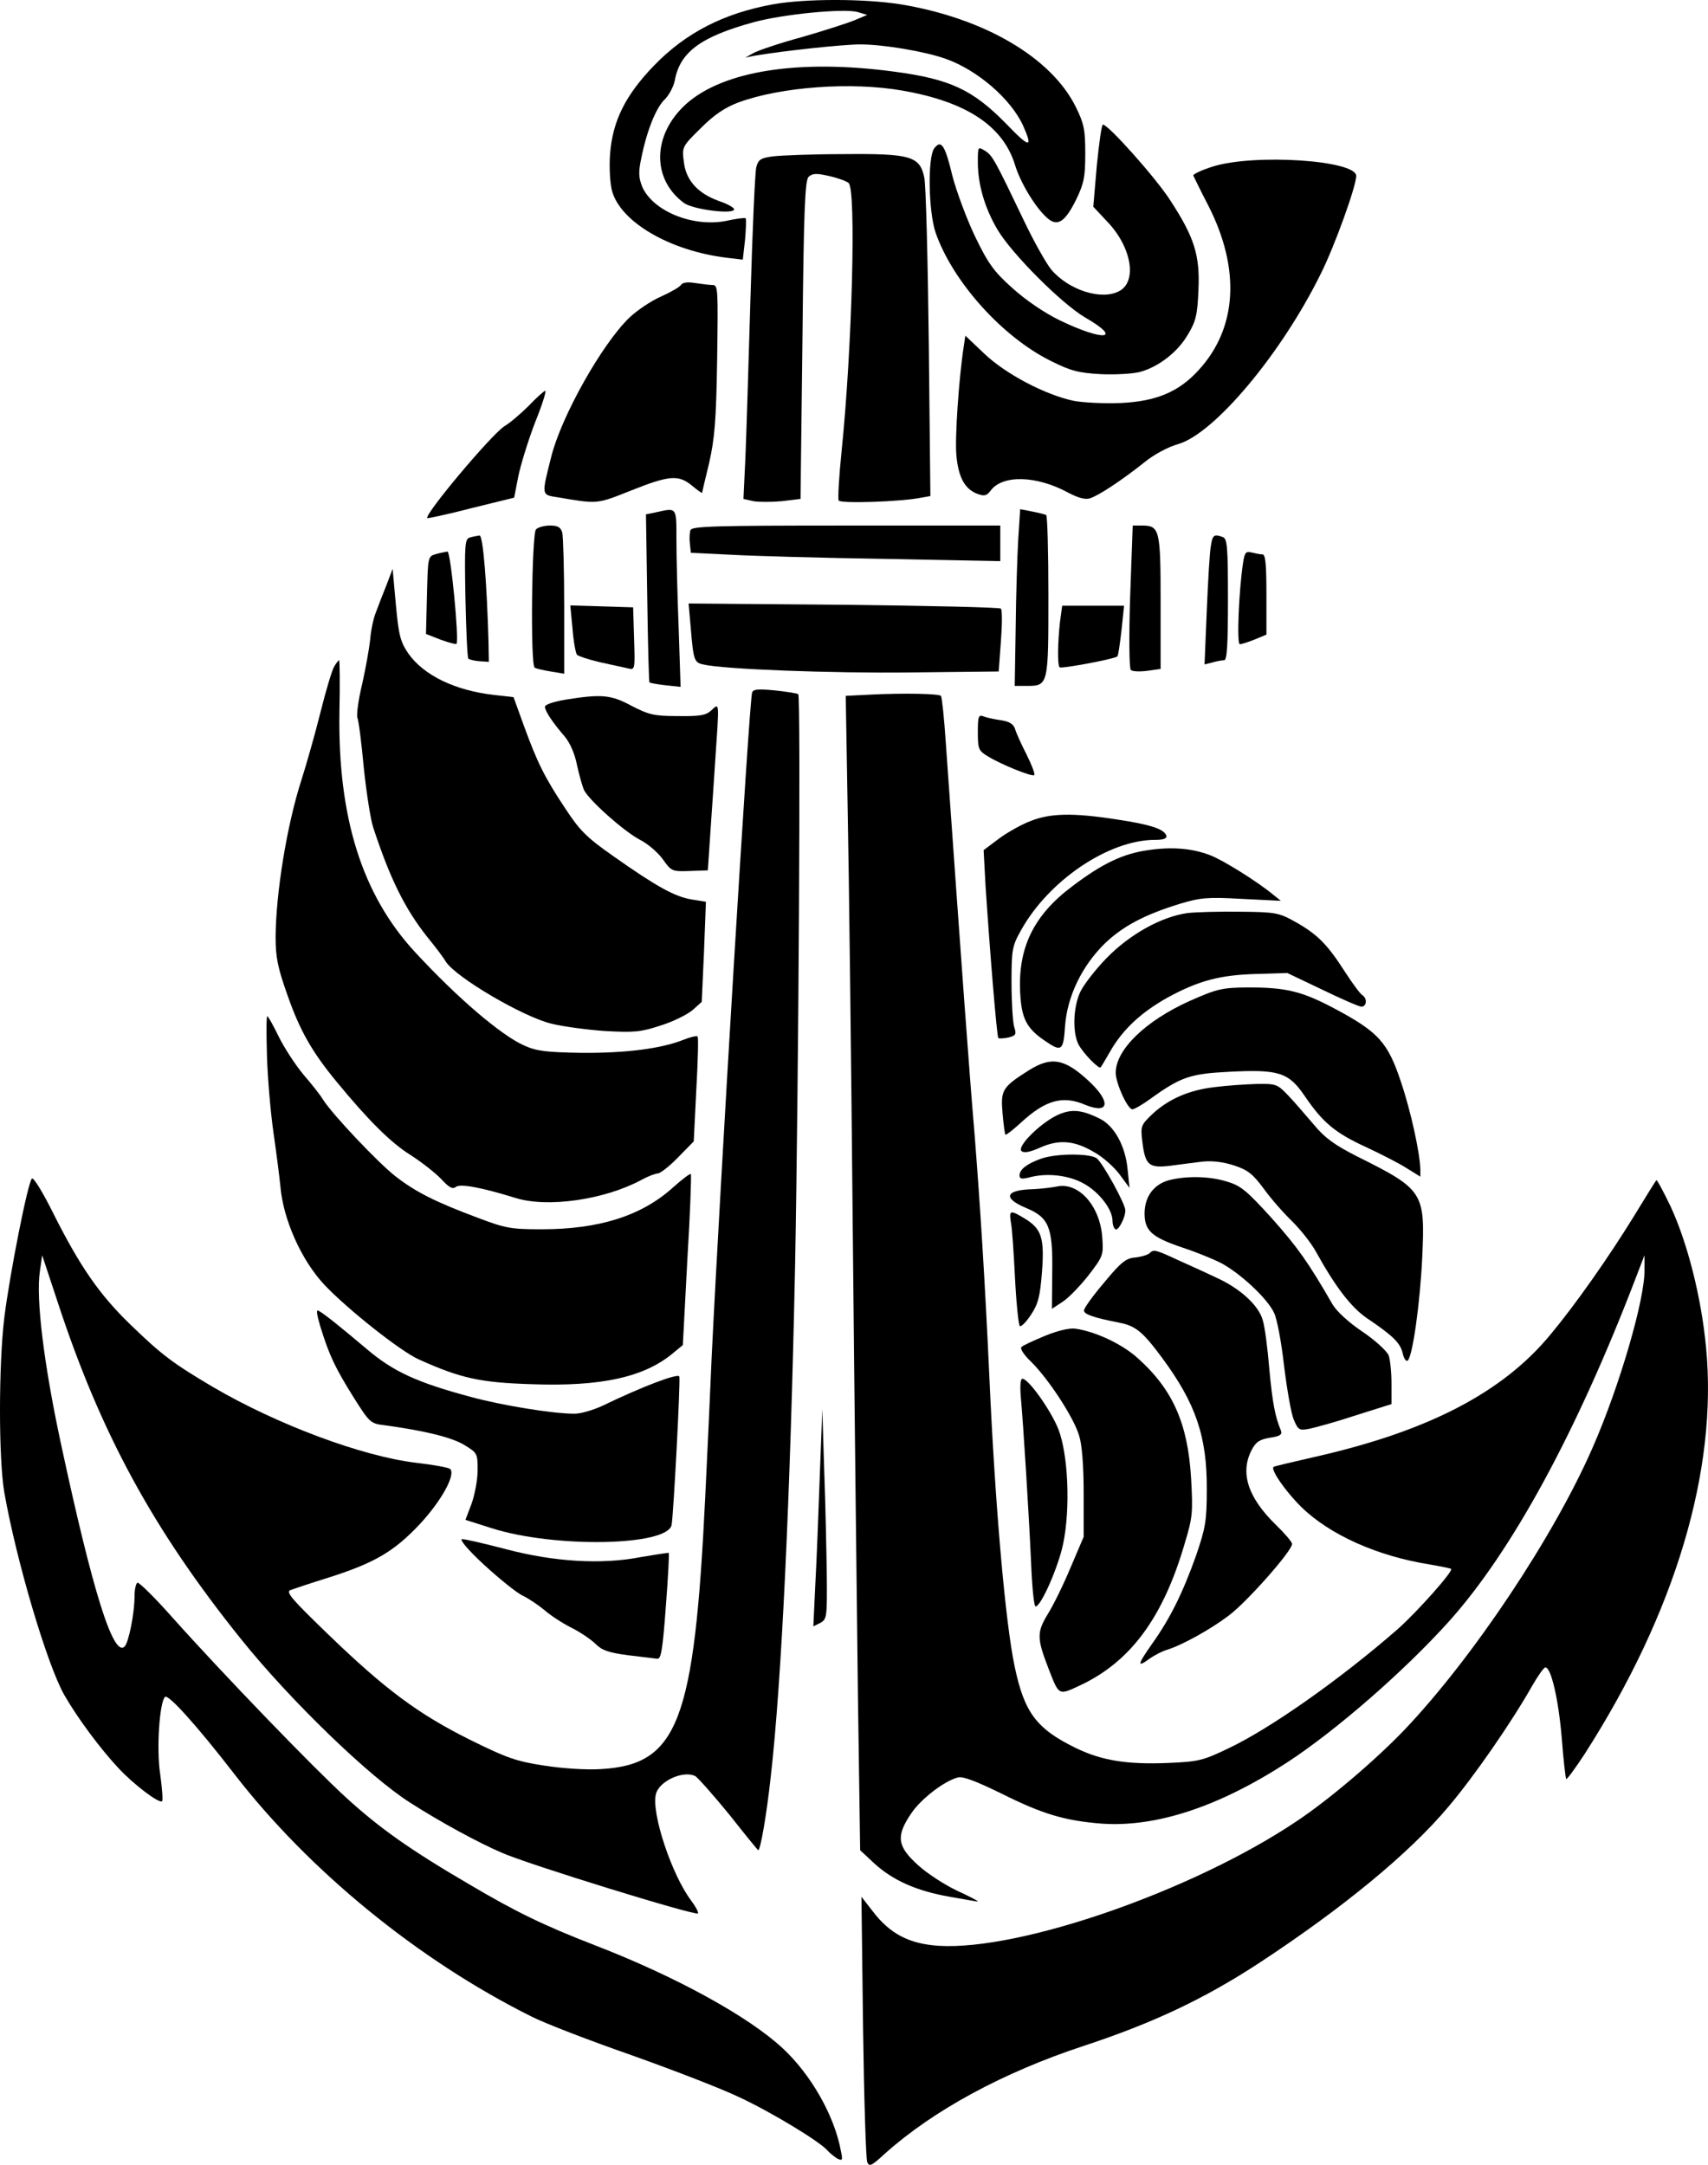 <?xml version="1.0" encoding="UTF-8" standalone="no"?>
<svg
   version="1.0"
   width="532.657pt"
   height="674.935pt"
   viewBox="0 0 532.657 674.935"
   preserveAspectRatio="xMidYMid"
   id="svg54"
   sodipodi:docname="casa-nautilus-symbol-1.0.svg"
   inkscape:version="1.3.2 (091e20e, 2023-11-25, custom)"
   xmlns:inkscape="http://www.inkscape.org/namespaces/inkscape"
   xmlns:sodipodi="http://sodipodi.sourceforge.net/DTD/sodipodi-0.dtd"
   xmlns="http://www.w3.org/2000/svg"
   xmlns:svg="http://www.w3.org/2000/svg">
  <defs
     id="defs54" />
  <sodipodi:namedview
     id="namedview54"
     pagecolor="#ffffff"
     bordercolor="#000000"
     borderopacity="0.25"
     inkscape:showpageshadow="2"
     inkscape:pageopacity="0.0"
     inkscape:pagecheckerboard="0"
     inkscape:deskcolor="#d1d1d1"
     inkscape:document-units="pt"
     showgrid="false"
     inkscape:zoom="0.51206456"
     inkscape:cx="72.256514"
     inkscape:cy="506.77204"
     inkscape:window-width="1920"
     inkscape:window-height="1009"
     inkscape:window-x="-8"
     inkscape:window-y="-8"
     inkscape:window-maximized="1"
     inkscape:current-layer="svg54"
     inkscape:clip-to-page="false" />
  <g
     transform="matrix(0.1,0,0,-0.1,-177.121,776.942)"
     fill="#000000"
     stroke="none"
     id="g54">
    <path
       d="m 4181.707,7755.916 c -154,-28 -272,-89 -370,-190 -90,-93 -130,-173 -138,-277 -3,-41 0,-91 6,-114 26,-97 179,-187 357,-209 l 51,-6 7,62 c 3,34 4,64 2,67 -3,2 -29,-1 -60,-8 -104,-21 -230,30 -263,107 -11,29 -12,45 -2,91 17,84 46,156 73,181 13,13 27,39 31,59 16,88 81,136 245,181 90,25 283,44 325,32 l 30,-9 -38,-16 c -21,-9 -96,-33 -165,-53 -70,-19 -138,-42 -152,-50 l -25,-14 30,6 c 89,15 274,35 328,35 73,0 203,-22 267,-45 99,-35 203,-125 241,-208 32,-72 21,-71 -53,6 -104,106 -175,139 -348,162 -297,40 -534,3 -650,-101 -105,-95 -108,-233 -7,-308 28,-21 157,-37 157,-20 0,5 -21,17 -48,26 -66,24 -103,65 -109,123 -6,45 -5,47 53,104 42,42 75,64 117,80 133,49 353,65 512,37 201,-35 314,-111 351,-232 16,-53 61,-129 98,-163 33,-31 57,-17 93,56 24,50 28,70 28,143 0,74 -4,93 -29,144 -76,155 -286,278 -547,321 -114,18 -297,18 -398,0 z"
       id="path9" />
    <path
       d="m 5191.707,7252.916 -11,-128 44,-47 c 75,-78 94,-186 37,-216 -55,-30 -158,3 -212,67 -17,21 -55,89 -85,152 -91,190 -98,203 -121,218 -23,14 -23,14 -23,-35 0,-69 21,-142 61,-210 45,-76 199,-230 273,-274 120,-69 60,-76 -79,-9 -49,24 -106,63 -148,101 -58,52 -75,76 -117,163 -26,55 -57,139 -69,185 -23,96 -35,116 -57,87 -21,-29 -18,-196 4,-262 53,-153 208,-326 360,-401 62,-31 86,-37 155,-41 45,-2 100,1 123,7 58,16 118,62 150,118 24,40 29,61 32,138 5,108 -13,164 -88,279 -45,70 -193,236 -210,236 -4,0 -12,-58 -19,-128 z"
       id="path12" />
    <path
       d="m 4181.707,7281.916 c -38,-5 -46,-10 -52,-34 -4,-16 -12,-198 -18,-405 -6,-207 -13,-434 -16,-503 l -6,-126 31,-7 c 17,-3 57,-3 89,0 l 58,7 6,495 c 4,408 8,497 19,509 12,11 24,12 63,3 27,-6 55,-16 62,-22 24,-20 11,-516 -22,-837 -8,-78 -12,-148 -9,-153 6,-10 195,-4 258,9 l 28,5 -5,477 c -3,262 -9,494 -14,516 -14,67 -43,75 -253,73 -96,0 -195,-4 -219,-7 z"
       id="path13" />
    <path
       d="m 5552.707,7249.916 c -35,-11 -62,-24 -60,-28 2,-4 22,-46 46,-92 102,-199 91,-384 -30,-515 -62,-68 -133,-97 -243,-102 -50,-2 -116,1 -147,7 -89,19 -212,84 -278,147 l -59,56 -5,-34 c -15,-96 -28,-285 -23,-338 6,-69 26,-106 65,-121 22,-8 29,-7 42,10 37,50 143,47 241,-6 32,-17 54,-23 69,-18 28,9 100,57 168,111 30,25 75,49 107,58 113,33 321,281 444,530 43,85 111,274 111,306 0,49 -319,70 -448,29 z"
       id="path14" />
    <path
       d="m 3895.707,6881.916 c -4,-7 -32,-23 -63,-37 -32,-14 -76,-44 -100,-67 -85,-83 -210,-305 -242,-431 -31,-123 -32,-120 20,-128 125,-21 120,-22 228,21 120,48 149,50 191,15 17,-14 31,-24 31,-22 0,1 10,44 22,93 17,75 22,130 25,323 3,217 3,232 -14,232 -10,0 -34,3 -54,6 -23,4 -39,2 -44,-5 z"
       id="path16" />
    <path
       d="m 3420.707,6504.916 c -25,-25 -59,-54 -76,-64 -40,-25 -251,-276 -241,-287 2,-1 64,12 137,31 l 134,33 13,67 c 8,38 31,112 52,167 22,54 36,99 32,99 -4,0 -27,-21 -51,-46 z"
       id="path18" />
    <path
       d="m 3815.707,6171.916 -30,-6 4,-260 c 2,-143 5,-262 7,-264 2,-2 24,-6 50,-9 l 47,-5 -6,183 c -4,101 -7,225 -7,277 0,102 2,99 -65,84 z"
       id="path19" />
    <path
       d="m 4946.707,6088.916 c -3,-51 -7,-175 -8,-276 l -3,-182 h 37 c 68,0 68,2 68,280 0,137 -3,251 -7,253 -5,2 -24,7 -45,11 l -36,7 z"
       id="path20" />
    <path
       d="m 3442.707,6118.916 c -13,-13 -18,-423 -4,-431 4,-3 26,-8 50,-12 l 42,-7 v 209 c 0,114 -3,218 -6,231 -5,17 -14,22 -38,22 -18,0 -37,-5 -44,-12 z"
       id="path21" />
    <path
       d="m 3924.707,6116.916 c -3,-8 -4,-27 -2,-43 l 3,-28 125,-6 c 69,-4 286,-10 483,-13 l 357,-7 v 55 56 h -480 c -405,0 -481,-2 -486,-14 z"
       id="path22" />
    <path
       d="m 5295.707,5909.916 c -4,-122 -3,-225 2,-229 4,-5 27,-6 51,-3 l 42,6 v 208 c 0,228 -3,239 -59,239 h -28 z"
       id="path23" />
    <path
       d="m 3237.707,6093.916 c -17,-4 -18,-18 -15,-188 2,-101 6,-186 9,-190 4,-3 19,-7 35,-8 l 29,-2 -1,60 c -5,184 -17,335 -28,334 -6,-1 -19,-3 -29,-6 z"
       id="path24" />
    <path
       d="m 5547.707,6068.916 c -4,-18 -9,-109 -13,-202 l -7,-169 24,6 c 13,4 30,7 37,7 9,0 12,45 12,189 0,163 -2,190 -16,195 -27,10 -32,7 -37,-26 z"
       id="path25" />
    <path
       d="m 3130.707,6041.916 c -25,-7 -25,-8 -28,-128 l -3,-121 46,-18 c 25,-9 47,-15 49,-13 9,10 -18,289 -28,288 -6,-1 -22,-4 -36,-8 z"
       id="path26" />
    <path
       d="m 5647.707,6013.916 c -13,-86 -20,-253 -10,-253 6,0 27,7 47,15 l 36,15 v 125 c 0,93 -3,125 -12,125 -7,0 -22,3 -34,6 -18,5 -22,0 -27,-33 z"
       id="path27" />
    <path
       d="m 2976.707,5945.916 c -11,-27 -26,-66 -33,-85 -8,-19 -16,-58 -18,-85 -3,-28 -14,-90 -25,-139 -12,-49 -18,-96 -15,-105 4,-9 13,-79 20,-156 8,-77 21,-160 29,-185 53,-162 100,-256 170,-344 23,-28 49,-62 57,-76 32,-49 239,-171 329,-193 36,-9 111,-19 168,-23 91,-5 111,-3 172,17 39,12 83,34 100,48 l 29,26 7,156 6,156 -43,7 c -53,8 -112,41 -244,134 -86,60 -107,82 -151,149 -66,99 -88,145 -129,257 l -33,91 -62,7 c -121,14 -218,61 -266,129 -25,37 -30,56 -39,153 l -10,111 z"
       id="path28" />
    <path
       d="m 3925.707,5807.916 c 8,-97 11,-104 38,-110 60,-15 403,-28 647,-25 l 275,3 7,95 c 4,52 4,97 0,101 -4,4 -225,9 -491,12 l -483,4 z"
       id="path29" />
    <path
       d="m 3556.707,5808.916 c 3,-40 10,-77 14,-81 4,-4 36,-15 71,-23 35,-8 74,-16 87,-19 23,-6 23,-5 20,92 l -3,98 -98,3 -98,3 z"
       id="path30" />
    <path
       d="m 5076.707,5828.916 c -7,-65 -8,-133 -1,-140 6,-5 172,26 180,34 3,2 8,39 13,81 l 8,77 h -97 -96 z"
       id="path31" />
    <path
       d="m 2813.707,5691.916 c -7,-11 -26,-75 -43,-143 -17,-68 -44,-163 -60,-213 -45,-140 -79,-350 -80,-487 0,-64 6,-95 38,-185 38,-108 76,-175 153,-268 97,-118 168,-189 229,-227 36,-23 79,-57 97,-76 24,-26 35,-32 45,-24 14,11 81,-2 185,-34 100,-32 279,-6 394,56 20,11 43,20 51,20 7,0 36,22 63,50 l 49,50 8,161 c 5,89 7,164 4,166 -3,3 -24,-2 -46,-11 -69,-27 -178,-41 -316,-40 -110,2 -139,5 -179,23 -72,32 -208,148 -341,292 -164,178 -240,418 -235,747 2,89 1,162 -1,162 -2,0 -9,-9 -15,-19 z"
       id="path32" />
    <path
       d="m 4116.707,5609.916 c -9,-24 -100,-1534 -126,-2069 -5,-118 -14,-314 -20,-435 -34,-705 -85,-838 -325,-852 -46,-3 -121,2 -178,11 -86,13 -117,24 -230,80 -161,80 -265,157 -443,329 -113,109 -133,132 -118,138 11,4 64,22 119,39 145,46 205,82 285,167 67,72 113,155 94,172 -5,4 -53,13 -106,19 -168,20 -433,119 -633,236 -125,74 -160,100 -258,195 -96,93 -155,178 -237,340 -35,71 -65,120 -70,115 -13,-13 -69,-297 -86,-433 -18,-149 -18,-441 0,-546 38,-215 134,-538 187,-631 40,-70 111,-166 168,-227 48,-52 129,-113 137,-104 3,3 0,41 -6,85 -12,78 -2,223 15,240 10,10 100,-90 216,-240 234,-303 575,-581 926,-756 43,-22 184,-76 313,-121 129,-46 280,-104 336,-131 103,-48 252,-139 275,-166 7,-8 21,-19 30,-25 17,-8 18,-6 12,23 -20,110 -93,238 -181,320 -106,99 -333,224 -587,322 -160,62 -246,104 -390,189 -185,108 -281,176 -385,271 -103,94 -384,385 -543,563 -55,62 -104,110 -108,107 -5,-3 -9,-22 -9,-43 0,-52 -18,-143 -31,-156 -35,-34 -99,169 -199,635 -53,247 -78,451 -65,536 l 7,49 48,-145 c 134,-409 298,-711 574,-1054 153,-190 398,-427 526,-508 92,-59 211,-124 286,-156 81,-36 603,-197 611,-189 3,3 -7,21 -21,40 -60,79 -125,273 -110,332 10,41 86,75 123,56 9,-6 57,-60 106,-120 48,-61 89,-111 90,-111 7,0 26,109 39,228 34,296 61,870 76,1592 11,570 18,1776 10,1784 -3,3 -36,8 -73,12 -52,5 -68,4 -71,-7 z"
       id="path33" />
    <path
       d="m 4487.707,5603.916 -79,-4 6,-352 c 4,-194 11,-786 16,-1317 5,-531 13,-1182 16,-1447 l 7,-483 44,-41 c 58,-53 132,-86 235,-104 45,-8 85,-15 88,-15 3,1 -26,16 -65,34 -38,18 -94,54 -122,80 -64,58 -69,89 -22,159 30,46 104,103 147,114 16,4 57,-12 135,-50 128,-64 198,-85 313,-94 169,-12 365,52 579,191 153,100 363,283 503,438 198,220 401,594 586,1078 l 25,65 v -45 c 2,-90 -78,-364 -161,-553 -121,-278 -374,-657 -587,-881 -91,-95 -235,-218 -339,-287 -321,-215 -858,-402 -1113,-387 -93,6 -153,37 -207,108 l -35,45 5,-405 c 3,-223 9,-413 13,-422 6,-16 14,-12 55,26 151,135 368,253 620,336 216,71 377,147 548,259 262,172 468,342 589,486 83,98 198,265 262,378 18,31 36,57 41,57 18,0 41,-101 51,-220 5,-68 12,-126 14,-128 2,-2 28,33 58,79 282,440 415,884 378,1267 -15,158 -58,325 -110,438 -23,48 -43,85 -45,83 -2,-2 -34,-53 -71,-114 -79,-128 -180,-272 -259,-367 -151,-183 -385,-303 -741,-383 -66,-15 -121,-28 -123,-30 -9,-9 38,-77 87,-125 89,-87 237,-153 400,-179 35,-6 65,-12 67,-14 7,-7 -106,-134 -167,-188 -180,-157 -399,-311 -529,-372 -79,-38 -93,-41 -190,-45 -126,-5 -205,8 -285,47 -123,60 -160,111 -190,253 -29,136 -61,500 -79,903 -14,306 -29,539 -46,755 -17,200 -39,503 -90,1224 -5,76 -12,141 -15,145 -8,7 -116,9 -218,4 z"
       id="path34" />
    <path
       d="m 3533.707,5587.916 c -35,-6 -63,-15 -63,-22 0,-13 23,-48 61,-92 17,-20 32,-54 39,-90 7,-32 17,-67 22,-78 17,-33 124,-128 173,-154 26,-13 58,-41 73,-62 26,-37 29,-38 84,-36 l 56,2 6,90 c 3,50 11,156 16,237 14,206 15,195 -11,172 -17,-16 -36,-19 -105,-18 -73,0 -90,4 -144,32 -65,35 -94,37 -207,19 z"
       id="path35" />
    <path
       d="m 4820.707,5486.916 c 0,-53 2,-58 32,-76 43,-26 137,-64 144,-58 3,3 -8,32 -24,64 -17,33 -33,69 -36,80 -5,15 -17,23 -44,27 -20,3 -45,8 -54,12 -16,6 -18,0 -18,-49 z"
       id="path36" />
    <path
       d="m 4985.707,5209.916 c -27,-10 -72,-35 -99,-55 l -48,-36 6,-111 c 13,-198 35,-470 40,-475 3,-2 17,-1 32,2 23,6 25,10 17,34 -4,15 -8,77 -8,137 0,102 2,114 29,162 86,156 274,283 418,283 27,0 38,4 36,13 -7,21 -50,35 -157,51 -136,21 -205,19 -266,-5 z"
       id="path37" />
    <path
       d="m 5351.707,5118.916 c -78,-11 -142,-41 -237,-113 -120,-90 -169,-191 -162,-331 4,-81 20,-112 78,-151 51,-35 57,-31 62,47 7,92 52,186 123,256 57,55 125,91 236,125 64,19 85,21 193,15 l 121,-6 -25,20 c -51,42 -156,107 -195,122 -57,22 -120,27 -194,16 z"
       id="path38" />
    <path
       d="m 5475.707,4922.916 c -82,-11 -181,-66 -254,-141 -35,-36 -72,-84 -82,-106 -22,-48 -24,-126 -5,-163 15,-28 64,-78 69,-71 2,2 15,24 30,50 39,68 96,121 178,167 97,53 164,71 279,74 l 95,3 109,-52 c 60,-29 115,-53 122,-53 17,0 19,26 3,36 -6,3 -31,37 -55,74 -55,86 -87,117 -155,155 -50,28 -62,30 -169,31 -63,1 -138,-1 -165,-4 z"
       id="path39" />
    <path
       d="m 5481.707,4648.916 c -138,-62 -231,-152 -231,-224 0,-33 37,-114 52,-114 6,0 32,15 58,34 93,67 123,77 244,83 155,8 185,-2 235,-75 57,-84 96,-116 192,-160 47,-22 104,-51 127,-66 l 42,-26 v 22 c -1,51 -30,184 -61,275 -40,120 -69,153 -199,223 -108,58 -156,70 -279,70 -79,-1 -94,-4 -180,-42 z"
       id="path40" />
    <path
       d="m 2603.707,4478.916 c 2,-68 11,-175 20,-238 9,-63 19,-140 22,-171 9,-103 65,-229 137,-306 73,-77 237,-207 295,-233 131,-59 192,-72 351,-77 218,-8 354,22 444,99 l 28,23 14,265 c 9,145 13,266 11,268 -2,3 -27,-16 -55,-41 -98,-89 -231,-131 -410,-131 -96,0 -113,3 -200,36 -131,49 -193,80 -256,129 -54,42 -196,192 -226,239 -8,14 -36,49 -61,78 -25,30 -59,82 -77,118 -17,35 -33,64 -36,64 -3,0 -3,-55 -1,-122 z"
       id="path41" />
    <path
       d="m 4978.707,4431.916 c -82,-52 -87,-61 -81,-133 3,-34 7,-65 9,-67 2,-2 24,15 49,38 76,70 130,85 200,55 76,-31 81,10 9,76 -75,69 -116,75 -186,31 z"
       id="path42" />
    <path
       d="m 5557.707,4379.916 c -78,-9 -143,-37 -194,-85 -34,-33 -36,-36 -30,-85 9,-73 20,-83 87,-75 30,4 76,10 101,13 31,3 64,-1 98,-12 43,-14 59,-27 93,-73 23,-32 63,-77 89,-102 25,-25 59,-67 74,-95 61,-110 109,-172 158,-206 82,-55 105,-78 112,-110 4,-17 11,-27 16,-22 15,15 38,176 45,323 9,201 4,210 -203,313 -71,36 -101,58 -135,99 -24,28 -59,69 -79,90 -35,37 -39,38 -100,37 -35,-1 -94,-5 -132,-10 z"
       id="path43" />
    <path
       d="m 5064.707,4290.916 c -53,-27 -122,-96 -108,-110 7,-7 26,-4 59,11 59,26 107,22 170,-16 25,-14 60,-45 77,-68 l 31,-42 -6,58 c -7,73 -41,135 -87,158 -59,29 -91,31 -136,9 z"
       id="path44" />
    <path
       d="m 5017.707,4156.916 c -45,-16 -67,-34 -67,-52 0,-11 7,-12 28,-7 56,16 127,8 175,-20 48,-28 87,-80 87,-115 0,-11 4,-23 9,-26 9,-6 31,36 31,59 0,20 -70,147 -89,162 -21,16 -126,16 -174,-1 z"
       id="path45" />
    <path
       d="m 5420.707,4090.916 c -50,-12 -80,-51 -80,-105 0,-54 23,-74 118,-106 37,-12 89,-33 116,-46 60,-30 149,-112 170,-158 9,-18 23,-93 31,-165 9,-73 22,-148 30,-167 14,-33 17,-35 49,-29 19,4 85,22 145,42 l 111,35 v 64 c 0,35 -4,75 -9,88 -6,14 -42,47 -82,74 -42,28 -80,63 -93,85 -76,132 -109,178 -189,268 -79,87 -97,102 -141,115 -53,16 -120,18 -176,5 z"
       id="path46" />
    <path
       d="m 5065.707,4069.916 c -16,-3 -49,-7 -72,-8 -87,-2 -97,-27 -24,-58 73,-30 85,-60 83,-201 l -1,-114 32,21 c 18,11 54,48 81,82 47,61 48,64 44,120 -7,99 -75,174 -143,158 z"
       id="path47" />
    <path
       d="m 4923.707,3958.916 c 4,-18 9,-97 13,-176 4,-78 11,-145 15,-148 5,-2 20,13 35,36 22,33 28,56 34,132 8,107 -1,135 -53,167 -46,28 -50,27 -44,-11 z"
       id="path48" />
    <path
       d="m 5355.707,3861.916 c -6,-5 -25,-11 -44,-13 -29,-2 -45,-15 -97,-78 -35,-41 -63,-80 -63,-87 -1,-12 32,-23 109,-38 52,-10 74,-28 134,-109 106,-143 141,-247 140,-411 0,-98 -4,-120 -33,-205 -42,-118 -81,-197 -138,-277 -47,-67 -47,-75 -5,-44 15,10 38,22 52,26 46,14 135,63 193,107 56,42 197,201 197,223 0,6 -23,33 -51,60 -87,85 -112,162 -75,233 13,25 25,33 57,38 32,5 39,10 34,23 -18,43 -26,85 -36,191 -5,63 -14,131 -20,151 -12,47 -71,101 -147,135 -31,15 -85,39 -120,55 -69,32 -74,33 -87,20 z"
       id="path49" />
    <path
       d="m 2770.707,3631.916 c 28,-90 46,-127 102,-217 51,-81 54,-84 98,-89 124,-17 206,-37 246,-60 43,-26 44,-27 44,-80 0,-30 -9,-77 -19,-105 l -19,-50 82,-26 c 195,-62 547,-56 561,10 6,33 28,451 24,463 -4,11 -117,-32 -239,-91 -30,-14 -71,-26 -90,-25 -65,0 -225,26 -320,52 -169,45 -244,80 -325,149 -81,68 -131,109 -151,120 -8,5 -6,-11 6,-51 z"
       id="path50" />
    <path
       d="m 5030.707,3604.916 c -36,-15 -69,-30 -74,-35 -5,-5 7,-24 30,-46 54,-53 134,-175 150,-231 9,-28 14,-94 14,-180 v -135 l -41,-96 c -22,-53 -54,-118 -71,-145 -34,-56 -34,-75 1,-166 35,-90 31,-88 102,-55 156,74 257,211 324,441 25,82 26,98 20,204 -10,170 -57,276 -165,373 -49,45 -133,84 -195,93 -18,3 -56,-6 -95,-22 z"
       id="path51" />
    <path
       d="m 4954.707,3413.916 c 8,-88 25,-362 32,-515 3,-76 9,-138 14,-138 17,0 71,123 86,195 23,110 16,279 -15,358 -23,58 -93,157 -112,157 -6,0 -8,-21 -5,-57 z"
       id="path52" />
    <path
       d="m 4327.707,3165.916 c -4,-115 -10,-268 -14,-339 l -6,-128 22,11 c 20,11 21,18 20,144 -1,73 -4,220 -8,327 l -6,195 z"
       id="path53" />
    <path
       d="m 3280.707,2890.916 c 47,-43 101,-87 120,-96 19,-9 50,-30 68,-45 18,-16 56,-41 84,-55 28,-14 62,-37 76,-51 20,-20 41,-27 101,-35 42,-5 83,-10 91,-11 12,-2 17,27 27,163 7,90 11,165 9,167 -1,1 -40,-5 -87,-13 -122,-24 -271,-15 -422,25 -65,17 -126,31 -135,31 -10,0 16,-32 68,-80 z"
       id="path54" />
  </g>
</svg>
